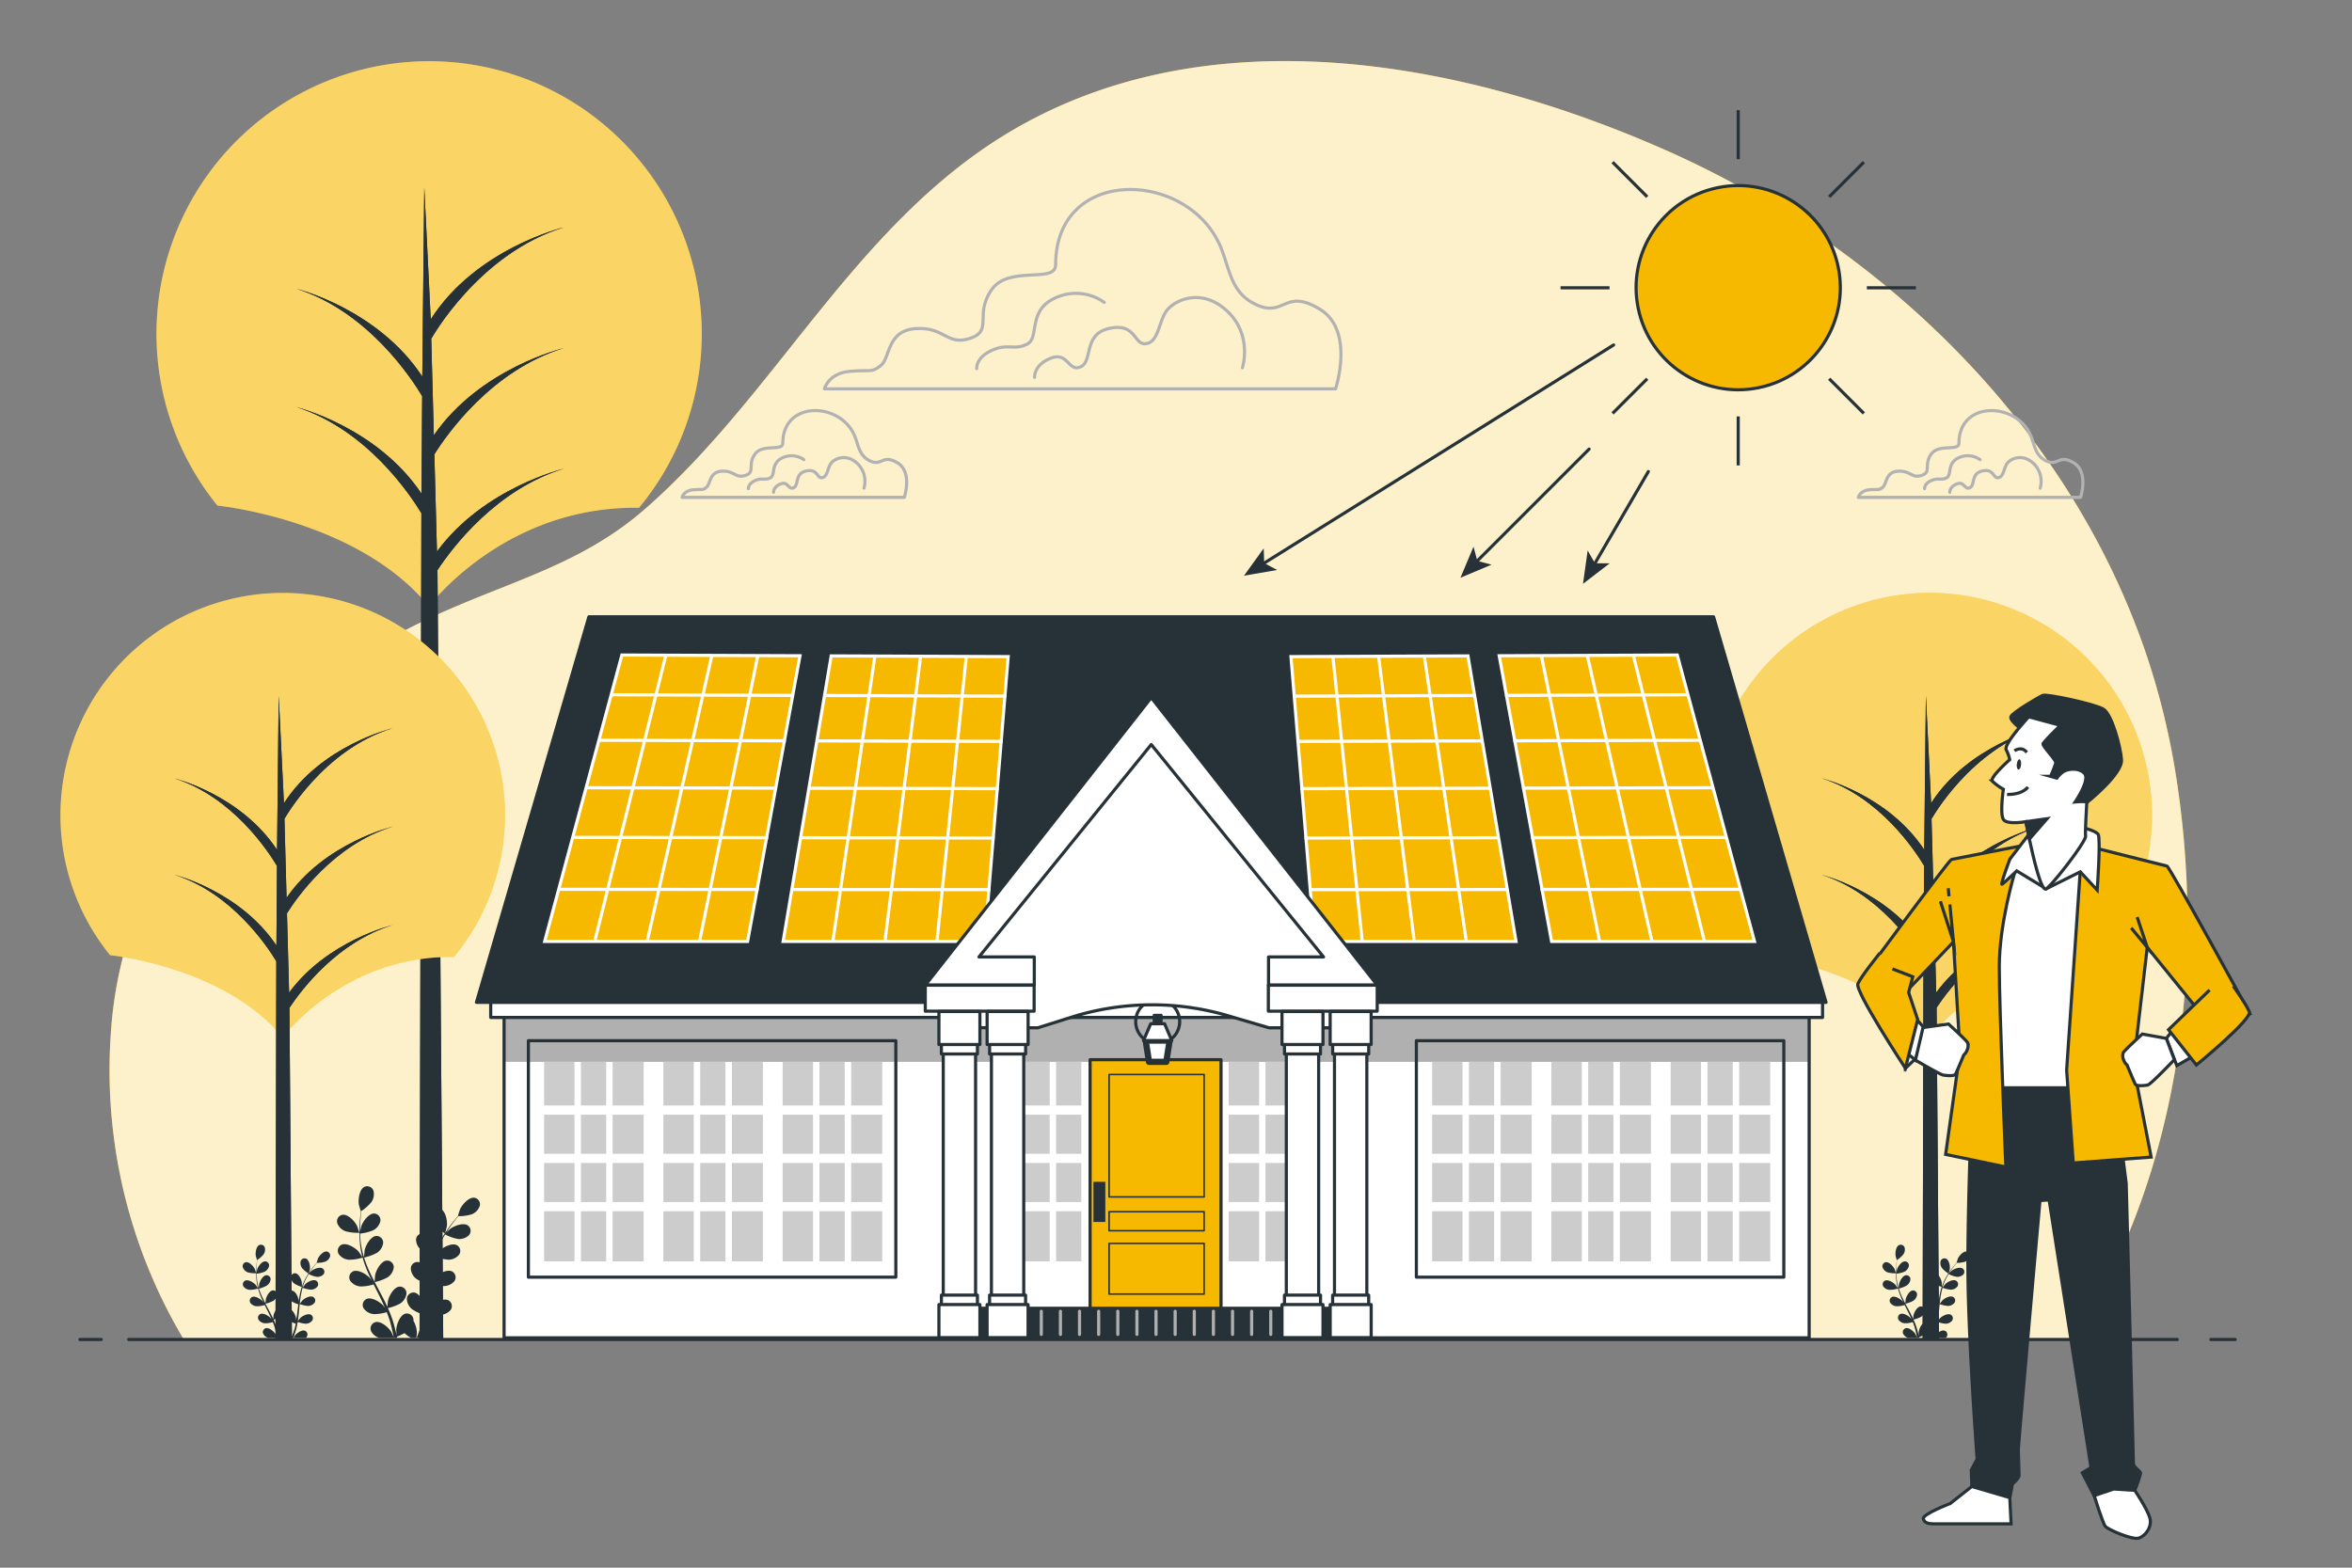 <svg xmlns="http://www.w3.org/2000/svg" viewBox="0 0 750 500"><rect x="0" y="0" width="750" height="500" fill="#808080" stroke="none"/><g id="freepik--background-simple--inject-15"><path d="M661.34,427.12c33.51-52.56,42.11-118.88,32.53-179.7a236.74,236.74,0,0,0-8-34.21C662.33,138.69,601.94,79,530.47,47.59c-68.19-30-154.39-44.82-219,1.35-42.54,30.4-66.63,79.12-105.58,113.22-19.36,17-40.55,22.45-63.59,32.59C86.17,219.46,39.18,267.11,35.32,330a167.49,167.49,0,0,0,23.26,97.15Z" style="fill:#F7B900"></path><path d="M661.34,427.12c33.51-52.56,42.11-118.88,32.53-179.7a236.74,236.74,0,0,0-8-34.21C662.33,138.69,601.94,79,530.47,47.59c-68.19-30-154.39-44.82-219,1.35-42.54,30.4-66.63,79.12-105.58,113.22-19.36,17-40.55,22.45-63.59,32.59C86.17,219.46,39.18,267.11,35.32,330a167.49,167.49,0,0,0,23.26,97.15Z" style="fill:#fff;opacity:0.8"></path></g><g id="freepik--Clouds--inject-15"><path d="M390.54,82.35c-.22-.71-.46-1.41-.72-2.12-9.41-26.18-53.2-28-53.2,4.19,0,6.19-14.87,0-20.44,8s.62,13-6.82,15.49-8.05-3.72-17.35-3.1-8.05,9.29-11.15,11.77-3.1,1.24-9.91,1.86-8.06,5.58-8.06,5.58h163s6.19-18.59-5-25.4-11.15,2.47-19.83-1.24C393.89,94.36,392.55,88.53,390.54,82.35Z" style="fill:none;stroke:#b2b2b2;stroke-linecap:round;stroke-linejoin:round"></path><path d="M396.18,117.29s3.37-10.43-4.91-18.11-16.88-3.37-19.33,0-2.46,9.82-6.45,10.44-3.06-6.75-11.66-4.91-5.21,10.43-9.2,12.27-4-4.91-9.52-2.76-5.21,6.14-5.21,6.14" style="fill:none;stroke:#b2b2b2;stroke-linecap:round;stroke-linejoin:round"></path><path d="M352.11,96.44a15.56,15.56,0,0,0-15.72-1.36c-8.88,4.1-4.78,12.64-8.88,14.69s-6.15-.35-11.28,2-4.78,5.8-4.78,5.8" style="fill:none;stroke:#b2b2b2;stroke-linecap:round;stroke-linejoin:round"></path><path d="M273.06,140.48c-.1-.3-.21-.61-.32-.92-4.09-11.39-23.14-12.17-23.14,1.82,0,2.7-6.47,0-8.9,3.5s.27,5.67-3,6.74-3.51-1.61-7.55-1.34-3.51,4-4.85,5.12-1.35.54-4.32.81-3.5,2.42-3.5,2.42h70.89s2.7-8.08-2.16-11-4.85,1.08-8.62-.54C274.51,145.7,273.93,143.17,273.06,140.48Z" style="fill:none;stroke:#b2b2b2;stroke-linecap:round;stroke-linejoin:round"></path><path d="M275.51,155.68a7.9,7.9,0,0,0-2.14-7.87c-3.6-3.34-7.34-1.47-8.41,0s-1.07,4.27-2.8,4.54-1.34-2.94-5.08-2.14-2.27,4.54-4,5.34-1.74-2.14-4.14-1.2-2.27,2.67-2.27,2.67" style="fill:none;stroke:#b2b2b2;stroke-linecap:round;stroke-linejoin:round"></path><path d="M256.33,146.61a6.74,6.74,0,0,0-6.83-.59c-3.87,1.78-2.09,5.5-3.87,6.39s-2.67-.15-4.9.89-2.08,2.53-2.08,2.53" style="fill:none;stroke:#b2b2b2;stroke-linecap:round;stroke-linejoin:round"></path><path d="M648.12,140.48c-.1-.3-.2-.61-.31-.92-4.1-11.39-23.15-12.17-23.15,1.82,0,2.7-6.47,0-8.89,3.5s.27,5.67-3,6.74-3.5-1.61-7.54-1.34-3.51,4-4.86,5.12-1.34.54-4.31.81-3.5,2.42-3.5,2.42h70.89s2.69-8.08-2.16-11-4.85,1.08-8.62-.54C649.58,145.7,649,143.17,648.12,140.48Z" style="fill:none;stroke:#b2b2b2;stroke-linecap:round;stroke-linejoin:round"></path><path d="M650.57,155.68a7.91,7.91,0,0,0-2.13-7.87c-3.61-3.34-7.34-1.47-8.41,0s-1.07,4.27-2.81,4.54-1.33-2.94-5.07-2.14-2.27,4.54-4,5.34-1.74-2.14-4.14-1.2-2.27,2.67-2.27,2.67" style="fill:none;stroke:#b2b2b2;stroke-linecap:round;stroke-linejoin:round"></path><path d="M631.4,146.61a6.75,6.75,0,0,0-6.84-.59c-3.86,1.78-2.08,5.5-3.86,6.39s-2.68-.15-4.91.89-2.08,2.53-2.08,2.53" style="fill:none;stroke:#b2b2b2;stroke-linecap:round;stroke-linejoin:round"></path></g><g id="freepik--Plants--inject-15"><path d="M110.18,392.7a15.17,15.17,0,0,0,4.42.49s-.67-2.05-.73-2.17c-.69-1.44-2.86-3.82-4.63-3.58a2.11,2.11,0,0,0-1.7,2.65A4.37,4.37,0,0,0,110.18,392.7Z" style="fill:#263238"></path><path d="M141,425.9a2.12,2.12,0,0,0-1.17-2.93c-1.69-.56-4.28,1.36-5.22,2.64,0,.06-.36.6-.65,1.1h6.45A2.9,2.9,0,0,0,141,425.9Z" style="fill:#263238"></path><path d="M131.42,417.57a13.42,13.42,0,0,0,3.77,1.75c-.13.62-.26,1.23-.42,1.83-.11.4-.19.79-.33,1.19s-.25.78-.38,1.17c-.27.74-.54,1.5-.82,2.21-.13.35-.26.67-.39,1h1.05c.08-.21.16-.42.24-.65.27-.74.52-1.48.79-2.28l.36-1.18c.12-.39.21-.82.31-1.24.23-1,.42-1.95.59-3a13.8,13.8,0,0,0,4.14,1,4.44,4.44,0,0,0,3.37-1.58,2.12,2.12,0,0,0-.71-3.07c-1.59-.81-4.44.69-5.57,1.82-.07.07-.79,1-1.17,1.47.09-.6.19-1.21.26-1.82.22-1.77.39-3.57.57-5.36,0-.55.11-1.1.17-1.65a14.6,14.6,0,0,0,4.28,1,4.44,4.44,0,0,0,3.37-1.58,2.12,2.12,0,0,0-.71-3.07c-1.59-.81-4.44.69-5.57,1.82-.08.08-1.12,1.38-1.36,1.72.12-1.21.26-2.41.45-3.59a37.09,37.09,0,0,1,1-4.71,14.78,14.78,0,0,0,4.31,1,4.4,4.4,0,0,0,3.36-1.58,2.1,2.1,0,0,0-.71-3.06c-1.59-.82-4.43.69-5.56,1.82-.09.08-1.2,1.48-1.39,1.74a2.68,2.68,0,0,0,.07-.27,26.89,26.89,0,0,1,1.87-4.46c.41-.8.84-1.54,1.28-2.24a14.4,14.4,0,0,0,4.08,1.43,4.39,4.39,0,0,0,3.52-1.2,2.11,2.11,0,0,0-.37-3.12c-1.49-1-4.48.2-5.73,1.19-.07.06-.7.68-1.15,1.14l.61-.94c.74-1.13,1.5-2.11,2.17-3,.39-.49.75-.92,1.09-1.33a14,14,0,0,0,4.26-.6,4.41,4.41,0,0,0,2.57-2.69,2.11,2.11,0,0,0-1.76-2.6c-1.78-.19-3.89,2.24-4.54,3.7-.06.13-.71,2.2-.67,2.2h0c-.33.38-.69.79-1.07,1.25-.69.85-1.47,1.82-2.24,2.94a37.15,37.15,0,0,0-2.33,3.71,26.17,26.17,0,0,0-2,4.48s0,0,0,.05c0-.52,0-2,0-2.1-.2-1.58-1.53-4.51-3.29-4.84a2.11,2.11,0,0,0-2.43,2,4.42,4.42,0,0,0,1.69,3.31,15.07,15.07,0,0,0,4,1.83,37.33,37.33,0,0,0-1.18,4.85c-.17,1-.31,1.92-.44,2.9,0-.46,0-.86,0-.92-.21-1.58-1.53-4.51-3.29-4.84a2.12,2.12,0,0,0-2.44,2,4.44,4.44,0,0,0,1.7,3.31,14.21,14.21,0,0,0,3.88,1.79c0,.37-.09.74-.14,1.12-.21,1.79-.42,3.58-.67,5.33-.09.62-.2,1.22-.31,1.82,0-.4,0-.74,0-.79-.2-1.58-1.53-4.51-3.28-4.84a2.12,2.12,0,0,0-2.44,2A4.44,4.44,0,0,0,131.42,417.57Z" style="fill:#263238"></path><path d="M111.27,401.79a14.68,14.68,0,0,0,4.35-.69,37.87,37.87,0,0,0,1.69,4.7c.39.89.8,1.77,1.23,2.66-.25-.38-.48-.71-.52-.75-1-1.21-3.77-2.93-5.42-2.23a2.12,2.12,0,0,0-.93,3,4.43,4.43,0,0,0,3.24,1.82,14.19,14.19,0,0,0,4.23-.65c.16.34.33.68.5,1,.81,1.61,1.62,3.22,2.37,4.82.27.57.51,1.13.75,1.69-.22-.33-.42-.6-.45-.64-1-1.21-3.77-2.93-5.42-2.23a2.11,2.11,0,0,0-.93,3,4.41,4.41,0,0,0,3.24,1.83,13.61,13.61,0,0,0,4.11-.62c.23.59.47,1.17.66,1.75.13.4.28.77.38,1.18l.33,1.19c.19.76.38,1.55.54,2.29.12.52.22,1,.32,1.52-.26-.56-.79-1.66-.84-1.74-.85-1.35-3.28-3.46-5-3a2.12,2.12,0,0,0-1.39,2.83,4.26,4.26,0,0,0,2.65,2.19h5.67c0-.12-.06-.24-.08-.37a21.79,21.79,0,0,0,2.44-1.15,9.8,9.8,0,0,0,2.1,1.52h1.66c.09-.62.19-1.38.19-1.46a8.12,8.12,0,0,0-1.1-4,1.83,1.83,0,0,0,0-.47,2.11,2.11,0,0,0-2.58-1.8c-1.73.46-2.82,3.49-2.91,5.09,0,.09.06,1.12.11,1.76-.09-.37-.17-.74-.26-1.12-.18-.77-.39-1.52-.6-2.34l-.36-1.18c-.11-.4-.28-.8-.41-1.21-.35-.93-.74-1.86-1.15-2.79a13.81,13.81,0,0,0,4-1.49,4.42,4.42,0,0,0,1.94-3.17,2.13,2.13,0,0,0-2.29-2.17c-1.77.2-3.31,3-3.63,4.59,0,.1-.13,1.24-.18,1.87-.25-.55-.5-1.11-.77-1.66-.8-1.6-1.65-3.19-2.5-4.79l-.76-1.46a14.84,14.84,0,0,0,4.13-1.53,4.45,4.45,0,0,0,1.94-3.17,2.12,2.12,0,0,0-2.29-2.16c-1.77.19-3.31,3-3.64,4.58,0,.12-.17,1.77-.19,2.19-.56-1.08-1.1-2.16-1.6-3.24a36.2,36.2,0,0,1-1.74-4.5,15.27,15.27,0,0,0,4.15-1.53,4.46,4.46,0,0,0,1.94-3.18,2.12,2.12,0,0,0-2.29-2.16c-1.77.19-3.31,3-3.63,4.58,0,.12-.19,1.9-.2,2.22,0-.08-.06-.17-.09-.26A28,28,0,0,1,115,396c-.1-.88-.15-1.74-.17-2.57a14.33,14.33,0,0,0,4.19-1.05,4.44,4.44,0,0,0,2.28-2.94,2.13,2.13,0,0,0-2-2.41c-1.79,0-3.63,2.64-4.12,4.16,0,.08-.21.95-.33,1.59,0-.38,0-.77,0-1.13,0-1.35.09-2.58.17-3.68.06-.62.12-1.18.18-1.71a14.05,14.05,0,0,0,3.22-2.85,4.44,4.44,0,0,0,.66-3.66,2.12,2.12,0,0,0-2.91-1.2c-1.59.82-2,4-1.74,5.59,0,.14.62,2.22.65,2.2l0,0c-.07.51-.14,1.05-.2,1.64-.11,1.1-.22,2.33-.26,3.69a38.78,38.78,0,0,0,.11,4.38,27.53,27.53,0,0,0,.81,4.83l0,.06c-.28-.44-1.11-1.65-1.18-1.74-1-1.2-3.77-2.92-5.42-2.22a2.11,2.11,0,0,0-.93,3A4.42,4.42,0,0,0,111.27,401.79Z" style="fill:#263238"></path><path d="M141.9,393.39s.57-2.08.59-2.22c.22-1.58-.29-4.76-1.9-5.54a2.11,2.11,0,0,0-2.87,1.28,4.42,4.42,0,0,0,.76,3.64A15.17,15.17,0,0,0,141.9,393.39Z" style="fill:#263238"></path><path d="M79,405.8a9.48,9.48,0,0,0,2.72.3s-.41-1.26-.45-1.34c-.42-.88-1.76-2.35-2.85-2.2a1.29,1.29,0,0,0-1,1.63A2.74,2.74,0,0,0,79,405.8Z" style="fill:#263238"></path><path d="M97.91,426.21a1.3,1.3,0,0,0-.71-1.8c-1-.35-2.64.84-3.22,1.63,0,0-.22.36-.39.67h4A1.49,1.49,0,0,0,97.91,426.21Z" style="fill:#263238"></path><path d="M92,421.09a8.4,8.4,0,0,0,2.32,1.08c-.08.38-.16.76-.26,1.12s-.12.49-.2.73-.16.49-.23.72c-.17.46-.34.93-.51,1.36l-.24.61h.65l.15-.4c.16-.45.31-.91.48-1.4.07-.24.14-.48.22-.73s.13-.5.19-.76c.15-.59.26-1.2.36-1.82a8.48,8.48,0,0,0,2.55.59,2.71,2.71,0,0,0,2.07-1,1.3,1.3,0,0,0-.44-1.89c-1-.5-2.72.43-3.42,1.12l-.72.9c.06-.37.12-.74.16-1.11.14-1.09.24-2.2.35-3.3,0-.34.07-.68.1-1a9.16,9.16,0,0,0,2.64.61,2.71,2.71,0,0,0,2.07-1,1.29,1.29,0,0,0-.44-1.88c-1-.5-2.72.42-3.42,1.12,0,.05-.69.84-.84,1.05.08-.74.16-1.48.28-2.2a21.89,21.89,0,0,1,.63-2.9,9.4,9.4,0,0,0,2.65.62,2.71,2.71,0,0,0,2.07-1,1.29,1.29,0,0,0-.44-1.88c-1-.51-2.72.42-3.42,1.11-.05.06-.74.91-.85,1.08a1.36,1.36,0,0,0,0-.17,17.59,17.59,0,0,1,1.15-2.75c.25-.48.52-.94.79-1.37a8.83,8.83,0,0,0,2.51.88,2.71,2.71,0,0,0,2.16-.74,1.3,1.3,0,0,0-.23-1.92c-.91-.61-2.75.12-3.52.74,0,0-.43.41-.7.7.12-.2.24-.4.37-.58.46-.7.92-1.3,1.33-1.83l.67-.82a8.73,8.73,0,0,0,2.62-.37,2.73,2.73,0,0,0,1.59-1.65,1.3,1.3,0,0,0-1.09-1.6c-1.09-.12-2.39,1.37-2.79,2.27,0,.08-.44,1.35-.41,1.35h0c-.21.23-.43.49-.66.77-.43.53-.91,1.12-1.38,1.81a21.86,21.86,0,0,0-1.43,2.28,16.84,16.84,0,0,0-1.23,2.75s0,0,0,0c0-.32,0-1.22,0-1.29-.12-1-.94-2.78-2-3a1.31,1.31,0,0,0-1.5,1.22,2.73,2.73,0,0,0,1,2,8.81,8.81,0,0,0,2.46,1.12,23.72,23.72,0,0,0-.72,3c-.11.58-.19,1.18-.27,1.78,0-.28,0-.53,0-.56-.13-1-.94-2.78-2-3a1.29,1.29,0,0,0-1.5,1.22,2.73,2.73,0,0,0,1,2,8.89,8.89,0,0,0,2.39,1.11c0,.23-.06.46-.08.69-.14,1.1-.26,2.2-.42,3.27-.06.38-.12.75-.19,1.13,0-.25,0-.46,0-.49-.13-1-.95-2.78-2-3a1.31,1.31,0,0,0-1.5,1.22A2.73,2.73,0,0,0,92,421.09Z" style="fill:#263238"></path><path d="M79.62,411.38a9,9,0,0,0,2.67-.42,21.85,21.85,0,0,0,1,2.89c.23.55.49,1.09.75,1.64l-.32-.46c-.64-.75-2.32-1.8-3.33-1.37a1.3,1.3,0,0,0-.58,1.84,2.71,2.71,0,0,0,2,1.12,8.58,8.58,0,0,0,2.6-.39l.3.62c.5,1,1,2,1.47,3,.16.35.31.7.46,1l-.28-.4c-.64-.74-2.32-1.79-3.33-1.36a1.3,1.3,0,0,0-.58,1.84,2.71,2.71,0,0,0,2,1.12,8,8,0,0,0,2.53-.38c.15.36.29.72.41,1.08s.17.47.23.72l.21.74c.11.46.23,1,.33,1.41s.13.62.19.93c-.15-.34-.48-1-.51-1.07-.52-.83-2-2.13-3.09-1.86a1.3,1.3,0,0,0-.84,1.74,2.56,2.56,0,0,0,1.62,1.35h3.49a1.74,1.74,0,0,1,0-.22c.13-.06.85-.35,1.5-.71a5.79,5.79,0,0,0,1.29.93h1c.06-.38.12-.85.12-.9a5,5,0,0,0-.68-2.45,1.38,1.38,0,0,0,0-.29,1.3,1.3,0,0,0-1.59-1.1c-1.07.28-1.74,2.14-1.79,3.12,0,.06,0,.69.07,1.09-.06-.23-.11-.46-.16-.7l-.37-1.43c-.08-.24-.15-.48-.22-.73s-.17-.49-.26-.74c-.21-.57-.45-1.15-.71-1.72a8.08,8.08,0,0,0,2.45-.91,2.76,2.76,0,0,0,1.2-1.95,1.3,1.3,0,0,0-1.41-1.33c-1.09.11-2,1.85-2.24,2.81,0,.06-.07.77-.1,1.16-.16-.34-.31-.69-.48-1-.49-1-1-2-1.53-2.94-.16-.3-.32-.6-.47-.9a9.14,9.14,0,0,0,2.54-.94,2.71,2.71,0,0,0,1.19-1.95A1.3,1.3,0,0,0,87,411.55c-1.09.12-2,1.86-2.23,2.82,0,.07-.11,1.09-.12,1.34-.35-.66-.68-1.32-1-2A23.56,23.56,0,0,1,82.55,411,8.76,8.76,0,0,0,85.1,410a2.69,2.69,0,0,0,1.2-1.95,1.3,1.3,0,0,0-1.41-1.33c-1.09.12-2,1.86-2.24,2.82,0,.07-.11,1.17-.11,1.37l-.06-.17a17.63,17.63,0,0,1-.56-2.92c-.06-.55-.08-1.07-.1-1.58a9.23,9.23,0,0,0,2.58-.65,2.72,2.72,0,0,0,1.4-1.81,1.3,1.3,0,0,0-1.25-1.48c-1.1,0-2.23,1.62-2.54,2.56l-.2,1c0-.23,0-.47,0-.69,0-.83.06-1.59.11-2.26,0-.38.07-.73.11-1.05a9.17,9.17,0,0,0,2-1.76,2.7,2.7,0,0,0,.4-2.25,1.29,1.29,0,0,0-1.79-.73c-1,.5-1.23,2.47-1.07,3.43,0,.09.39,1.37.4,1.36l0,0c0,.31-.08.65-.12,1-.07.67-.14,1.44-.16,2.27a22.58,22.58,0,0,0,.07,2.69,16.27,16.27,0,0,0,.5,3,0,0,0,0,0,0,0l-.73-1.07c-.64-.74-2.32-1.79-3.33-1.37a1.31,1.31,0,0,0-.58,1.85A2.71,2.71,0,0,0,79.62,411.38Z" style="fill:#263238"></path><path d="M98.45,406.22s.35-1.28.37-1.36c.13-1-.18-2.93-1.17-3.41a1.31,1.31,0,0,0-1.77.78,2.73,2.73,0,0,0,.47,2.24A9.43,9.43,0,0,0,98.45,406.22Z" style="fill:#263238"></path><path d="M601.88,405.8a9.45,9.45,0,0,0,2.72.3s-.42-1.26-.45-1.34c-.43-.88-1.77-2.35-2.85-2.2a1.31,1.31,0,0,0-1,1.63A2.76,2.76,0,0,0,601.88,405.8Z" style="fill:#263238"></path><path d="M620.84,426.21a1.31,1.31,0,0,0-.72-1.8c-1-.35-2.63.84-3.21,1.63,0,0-.22.36-.4.67h4A1.64,1.64,0,0,0,620.84,426.21Z" style="fill:#263238"></path><path d="M614.94,421.09a8.27,8.27,0,0,0,2.32,1.08c-.09.38-.16.76-.26,1.12s-.12.49-.2.73-.16.49-.24.72c-.16.46-.33.93-.5,1.36l-.24.61h.64l.15-.4c.17-.45.32-.91.49-1.4.07-.24.14-.48.22-.73s.12-.5.19-.76c.14-.59.26-1.2.36-1.82a8.41,8.41,0,0,0,2.55.59,2.72,2.72,0,0,0,2.07-1,1.31,1.31,0,0,0-.44-1.89c-1-.5-2.73.43-3.42,1.12,0,0-.49.6-.72.9.05-.37.11-.74.16-1.11.14-1.09.24-2.2.35-3.3,0-.34.07-.68.1-1a9.08,9.08,0,0,0,2.64.61,2.72,2.72,0,0,0,2.07-1,1.3,1.3,0,0,0-.44-1.88c-1-.5-2.73.42-3.42,1.12,0,.05-.69.84-.84,1.05.08-.74.16-1.48.27-2.2a23.6,23.6,0,0,1,.64-2.9,9.22,9.22,0,0,0,2.65.62,2.72,2.72,0,0,0,2.07-1,1.3,1.3,0,0,0-.44-1.88c-1-.51-2.73.42-3.42,1.11-.06.06-.74.91-.85,1.08a.85.85,0,0,1,0-.17,16.68,16.68,0,0,1,1.15-2.75c.25-.48.52-.94.79-1.37a8.86,8.86,0,0,0,2.5.88,2.71,2.71,0,0,0,2.17-.74,1.3,1.3,0,0,0-.23-1.92c-.91-.61-2.75.12-3.52.74,0,0-.43.41-.71.7l.37-.58c.46-.7.93-1.3,1.34-1.83l.67-.82a8.73,8.73,0,0,0,2.62-.37,2.74,2.74,0,0,0,1.58-1.65,1.29,1.29,0,0,0-1.08-1.6c-1.1-.12-2.39,1.37-2.79,2.27,0,.08-.44,1.35-.42,1.35h0c-.21.23-.43.49-.66.77-.43.53-.91,1.12-1.39,1.81a25.81,25.81,0,0,0-1.43,2.28,17.72,17.72,0,0,0-1.22,2.75s0,0,0,0c0-.32,0-1.22,0-1.29-.12-1-.94-2.78-2-3a1.3,1.3,0,0,0-1.5,1.22,2.75,2.75,0,0,0,1,2,9,9,0,0,0,2.47,1.12,23.73,23.73,0,0,0-.73,3c-.1.58-.19,1.18-.27,1.78,0-.28,0-.53,0-.56-.13-1-.94-2.78-2-3a1.29,1.29,0,0,0-1.5,1.22,2.66,2.66,0,0,0,1,2,8.62,8.62,0,0,0,2.39,1.11l-.09.69c-.13,1.1-.26,2.2-.41,3.27-.06.38-.13.75-.19,1.13,0-.25,0-.46,0-.49-.12-1-.94-2.78-2-3a1.3,1.3,0,0,0-1.5,1.22A2.73,2.73,0,0,0,614.94,421.09Z" style="fill:#263238"></path><path d="M602.54,411.38a9.07,9.07,0,0,0,2.68-.42,23.3,23.3,0,0,0,1,2.89c.24.55.49,1.09.76,1.64l-.32-.46c-.65-.75-2.32-1.8-3.33-1.37a1.3,1.3,0,0,0-.58,1.84,2.69,2.69,0,0,0,2,1.12,8.53,8.53,0,0,0,2.6-.39c.11.2.21.41.31.62.5,1,1,2,1.46,3,.17.35.31.7.46,1l-.28-.4c-.64-.74-2.31-1.79-3.33-1.36a1.3,1.3,0,0,0-.57,1.84,2.69,2.69,0,0,0,2,1.12,8,8,0,0,0,2.53-.38c.14.36.29.72.41,1.08s.17.47.23.72l.21.74c.11.46.23,1,.33,1.41s.13.62.19.93c-.16-.34-.48-1-.52-1.07-.52-.83-2-2.13-3.08-1.86a1.3,1.3,0,0,0-.85,1.74,2.6,2.6,0,0,0,1.63,1.35H612a1.74,1.74,0,0,0-.05-.22c.13-.06.86-.35,1.51-.71a5.79,5.79,0,0,0,1.29.93h1c0-.38.12-.85.12-.9a5.09,5.09,0,0,0-.68-2.45,1.37,1.37,0,0,0,0-.29,1.29,1.29,0,0,0-1.59-1.1c-1.06.28-1.73,2.14-1.78,3.12,0,.06,0,.69.06,1.09-.05-.23-.1-.46-.16-.7-.11-.46-.23-.93-.37-1.43-.07-.24-.14-.48-.22-.73s-.17-.49-.25-.74c-.21-.57-.45-1.15-.71-1.72a8.18,8.18,0,0,0,2.45-.91,2.72,2.72,0,0,0,1.19-1.95,1.29,1.29,0,0,0-1.4-1.33c-1.09.11-2,1.85-2.24,2.81,0,.06-.08.77-.1,1.16-.16-.34-.31-.69-.48-1-.49-1-1-2-1.54-2.94-.15-.3-.31-.6-.47-.9a8.92,8.92,0,0,0,2.54-.94,2.68,2.68,0,0,0,1.19-1.95,1.29,1.29,0,0,0-1.4-1.33c-1.09.12-2,1.86-2.24,2.82,0,.07-.1,1.09-.11,1.34-.35-.66-.69-1.32-1-2a21.93,21.93,0,0,1-1.07-2.77A8.76,8.76,0,0,0,608,410a2.68,2.68,0,0,0,1.19-1.95,1.29,1.29,0,0,0-1.4-1.33c-1.09.12-2,1.86-2.24,2.82,0,.07-.11,1.17-.12,1.37,0-.06,0-.11-.05-.17a16.66,16.66,0,0,1-.56-2.92c-.06-.55-.09-1.07-.1-1.58a9.31,9.31,0,0,0,2.58-.65,2.75,2.75,0,0,0,1.4-1.81,1.31,1.31,0,0,0-1.25-1.48c-1.1,0-2.24,1.62-2.54,2.56l-.2,1c0-.23,0-.47,0-.69,0-.83,0-1.59.11-2.26,0-.38.07-.73.1-1.05a8.72,8.72,0,0,0,2-1.76,2.7,2.7,0,0,0,.41-2.25,1.3,1.3,0,0,0-1.79-.73c-1,.5-1.23,2.47-1.07,3.43,0,.09.38,1.37.4,1.36l0,0c0,.31-.09.65-.13,1-.06.67-.13,1.44-.15,2.27a24.79,24.79,0,0,0,.06,2.69,18.18,18.18,0,0,0,.5,3v0c-.17-.27-.68-1-.72-1.07-.65-.74-2.32-1.79-3.33-1.37a1.31,1.31,0,0,0-.58,1.85A2.69,2.69,0,0,0,602.54,411.38Z" style="fill:#263238"></path><path d="M621.38,406.22s.35-1.28.36-1.36c.14-1-.17-2.93-1.16-3.41a1.31,1.31,0,0,0-1.77.78,2.73,2.73,0,0,0,.47,2.24A9.43,9.43,0,0,0,621.38,406.22Z" style="fill:#263238"></path></g><g id="freepik--Trees--inject-15"><path d="M69.38,161.26s44.73,4.42,67.39,32.15c0,0,23.95-32.12,67-31.46a86.94,86.94,0,1,0-134.37-.62Z" style="fill:#F7B900"></path><path d="M69.38,161.26s44.73,4.42,67.39,32.15c0,0,23.95-32.12,67-31.46a86.94,86.94,0,1,0-134.37-.62Z" style="fill:#fff;opacity:0.4"></path><path d="M179.84,111s-26.74,6.34-41.5,27.84l-.84-31.27.06.41s15.1-27.17,42.28-35.48c0,0-28,6.64-42.49,29.36l-2.06-42.1-.63,60.34c-14.22-21.61-40.13-28-40.13-28,22.89,7.25,36.89,28.87,40.09,34.25l-.21,31.1c-14.27-21.31-39.88-27.6-39.88-27.6,22.34,7.07,36.22,27.84,39.84,33.83l-.59,263.54h7.55L139.5,181.83c4.87-7.37,18.81-25.78,40.34-32.36,0,0-25.57,6.07-40.5,26.44l-.83-31C142.18,139,156.58,118.08,179.84,111Z" style="fill:#263238"></path><path d="M179.84,111s-26.74,6.34-41.5,27.84l-.84-31.27.06.41s15.1-27.17,42.28-35.48c0,0-28,6.64-42.49,29.36l-2.06-42.1-.63,60.34c-14.22-21.61-40.13-28-40.13-28,22.89,7.25,36.89,28.87,40.09,34.25l-.21,31.1c-14.27-21.31-39.88-27.6-39.88-27.6,22.34,7.07,36.22,27.84,39.84,33.83l-.59,263.54h7.55L139.5,181.83c4.87-7.37,18.81-25.78,40.34-32.36,0,0-25.57,6.07-40.5,26.44l-.83-31C142.18,139,156.58,118.08,179.84,111Z" style="fill:#263238"></path><path d="M35.13,304.65s36.46,3.61,55,26.22c0,0,19.53-26.19,54.6-25.65a70.88,70.88,0,1,0-109.57-.51Z" style="fill:#F7B900"></path><path d="M35.13,304.65s36.46,3.61,55,26.22c0,0,19.53-26.19,54.6-25.65a70.88,70.88,0,1,0-109.57-.51Z" style="fill:#fff;opacity:0.4"></path><path d="M55.63,279c18.22,5.77,29.53,22.7,32.48,27.59l-.26,120.49h5.24L92.3,321.43c4-6,15.34-21,32.89-26.38,0,0-20.85,4.94-33,21.55l-.68-25.3c3-4.81,14.74-21.85,33.7-27.65,0,0-21.8,5.17-33.83,22.7l-.69-25.5,0,.34S103,239,125.19,232.26c0,0-22.82,5.42-34.65,23.94l-1.67-34.32-.52,49.19c-11.59-17.62-32.72-22.81-32.72-22.81,18.66,5.91,30.08,23.54,32.69,27.93l-.17,25.36C76.51,284.18,55.63,279,55.63,279Z" style="fill:#263238"></path><path d="M55.63,279c18.22,5.77,29.53,22.7,32.48,27.59l-.26,120.49h5.24L92.3,321.43c4-6,15.34-21,32.89-26.38,0,0-20.85,4.94-33,21.55l-.68-25.3c3-4.81,14.74-21.85,33.7-27.65,0,0-21.8,5.17-33.83,22.7l-.69-25.5,0,.34S103,239,125.19,232.26c0,0-22.82,5.42-34.65,23.94l-1.67-34.32-.52,49.19c-11.59-17.62-32.72-22.81-32.72-22.81,18.66,5.91,30.08,23.54,32.69,27.93l-.17,25.36C76.51,284.18,55.63,279,55.63,279Z" style="fill:#263238"></path><path d="M560.36,304.65s36.47,3.61,54.95,26.22c0,0,19.53-26.19,54.6-25.65a70.89,70.89,0,1,0-109.56-.51Z" style="fill:#F7B900"></path><path d="M560.36,304.65s36.47,3.61,54.95,26.22c0,0,19.53-26.19,54.6-25.65a70.89,70.89,0,1,0-109.56-.51Z" style="fill:#fff;opacity:0.4"></path><path d="M580.87,279c18.21,5.77,29.53,22.7,32.48,27.59l-.27,120.49h5.24l-.78-105.69c4-6,15.33-21,32.88-26.38,0,0-20.84,4.94-33,21.55l-.69-25.3c3-4.81,14.74-21.85,33.7-27.65,0,0-21.8,5.17-33.83,22.7l-.69-25.5.05.34s12.31-22.16,34.47-28.93c0,0-22.81,5.42-34.64,23.94l-1.67-34.32-.52,49.19c-11.6-17.62-32.72-22.81-32.72-22.81,18.66,5.91,30.08,23.54,32.68,27.93l-.17,25.36C601.75,284.18,580.87,279,580.87,279Z" style="fill:#263238"></path><path d="M580.87,279c18.21,5.77,29.53,22.7,32.48,27.59l-.27,120.49h5.24l-.78-105.69c4-6,15.33-21,32.88-26.38,0,0-20.84,4.94-33,21.55l-.69-25.3c3-4.81,14.74-21.85,33.7-27.65,0,0-21.8,5.17-33.83,22.7l-.69-25.5.05.34s12.31-22.16,34.47-28.93c0,0-22.81,5.42-34.64,23.94l-1.67-34.32-.52,49.19c-11.6-17.62-32.72-22.81-32.72-22.81,18.66,5.91,30.08,23.54,32.68,27.93l-.17,25.36C601.75,284.18,580.87,279,580.87,279Z" style="fill:#263238"></path></g><g id="freepik--Arrows--inject-15"><line x1="506.74" y1="143.23" x2="470.7" y2="179.27" style="fill:none;stroke:#263238;stroke-linecap:round;stroke-linejoin:round"></line><polygon points="465.71 184.26 469.87 174.35 471.08 178.89 475.62 180.1 465.71 184.26" style="fill:#263238"></polygon><line x1="525.62" y1="150.4" x2="508.33" y2="180.11" style="fill:none;stroke:#263238;stroke-linecap:round;stroke-linejoin:round"></line><polygon points="504.78 186.21 506.27 175.57 508.6 179.66 513.3 179.66 504.78 186.21" style="fill:#263238"></polygon><line x1="514.55" y1="110.02" x2="402.67" y2="179.87" style="fill:none;stroke:#263238;stroke-linecap:round;stroke-linejoin:round"></line><polygon points="396.68 183.61 402.97 174.89 403.12 179.59 407.27 181.79 396.68 183.61" style="fill:#263238"></polygon></g><g id="freepik--Sun--inject-15"><circle cx="554.28" cy="91.79" r="32.56" transform="translate(-7.08 114.76) rotate(-11.75)" style="fill:#F7B900;stroke:#263238;stroke-miterlimit:10"></circle><line x1="554.28" y1="35.13" x2="554.28" y2="50.76" style="fill:none;stroke:#263238;stroke-miterlimit:10"></line><line x1="554.28" y1="132.81" x2="554.28" y2="148.44" style="fill:none;stroke:#263238;stroke-miterlimit:10"></line><line x1="610.93" y1="91.79" x2="595.3" y2="91.79" style="fill:none;stroke:#263238;stroke-miterlimit:10"></line><line x1="513.25" y1="91.79" x2="497.62" y2="91.79" style="fill:none;stroke:#263238;stroke-miterlimit:10"></line><line x1="594.34" y1="51.72" x2="583.29" y2="62.78" style="fill:none;stroke:#263238;stroke-miterlimit:10"></line><line x1="525.27" y1="120.8" x2="514.21" y2="131.85" style="fill:none;stroke:#263238;stroke-miterlimit:10"></line><line x1="514.21" y1="51.72" x2="525.27" y2="62.78" style="fill:none;stroke:#263238;stroke-miterlimit:10"></line><line x1="583.29" y1="120.8" x2="594.34" y2="131.85" style="fill:none;stroke:#263238;stroke-miterlimit:10"></line></g><g id="freepik--House--inject-15"><rect x="160.74" y="319.61" width="416.16" height="107.07" style="fill:#fff"></rect><rect x="160.74" y="319.61" width="416.16" height="19.06" style="opacity:0.31"></rect><rect x="160.74" y="319.61" width="416.16" height="107.07" style="fill:none;stroke:#263238;stroke-linecap:round;stroke-linejoin:round"></rect><rect x="156.48" y="319.61" width="424.69" height="4.9" style="fill:#fff;stroke:#263238;stroke-linecap:round;stroke-linejoin:round"></rect><polygon points="582.29 319.69 151.93 319.69 187.79 196.73 546.42 196.73 582.29 319.69" style="fill:#263238;stroke:#263238;stroke-linecap:round;stroke-linejoin:round"></polygon><polygon points="238.39 300.26 173.68 300.26 198.31 208.91 255.1 209.15 238.39 300.26" style="fill:#F7B900;stroke:#fff;stroke-miterlimit:10"></polygon><line x1="212.29" y1="209.09" x2="189.69" y2="300.1" style="fill:#F7B900;stroke:#fff;stroke-miterlimit:10"></line><line x1="226.97" y1="209.15" x2="206.41" y2="300.1" style="fill:#F7B900;stroke:#fff;stroke-miterlimit:10"></line><line x1="241.63" y1="209.21" x2="223.1" y2="300.1" style="fill:#F7B900;stroke:#fff;stroke-miterlimit:10"></line><line x1="194.99" y1="221.58" x2="253.21" y2="221.79" style="fill:#F7B900;stroke:#fff;stroke-miterlimit:10"></line><line x1="191.08" y1="236.09" x2="250.56" y2="236.26" style="fill:#F7B900;stroke:#fff;stroke-miterlimit:10"></line><line x1="186.99" y1="251.24" x2="247.8" y2="251.37" style="fill:#F7B900;stroke:#fff;stroke-miterlimit:10"></line><line x1="182.73" y1="267.07" x2="244.92" y2="267.17" style="fill:#F7B900;stroke:#fff;stroke-miterlimit:10"></line><line x1="178.26" y1="283.64" x2="241.9" y2="283.69" style="fill:#F7B900;stroke:#fff;stroke-miterlimit:10"></line><polygon points="313.98 300.26 249.72 300.26 265.05 209.19 321.49 209.42 313.98 300.26" style="fill:#F7B900;stroke:#fff;stroke-miterlimit:10"></polygon><line x1="278.96" y1="209.37" x2="265.6" y2="300.1" style="fill:#F7B900;stroke:#fff;stroke-miterlimit:10"></line><line x1="293.55" y1="209.43" x2="282.21" y2="300.1" style="fill:#F7B900;stroke:#fff;stroke-miterlimit:10"></line><line x1="308.12" y1="209.49" x2="298.79" y2="300.1" style="fill:#F7B900;stroke:#fff;stroke-miterlimit:10"></line><line x1="263.01" y1="221.82" x2="320.88" y2="222.03" style="fill:#F7B900;stroke:#fff;stroke-miterlimit:10"></line><line x1="260.58" y1="236.29" x2="319.69" y2="236.46" style="fill:#F7B900;stroke:#fff;stroke-miterlimit:10"></line><line x1="258.04" y1="251.4" x2="318.45" y2="251.53" style="fill:#F7B900;stroke:#fff;stroke-miterlimit:10"></line><line x1="255.39" y1="267.18" x2="317.16" y2="267.28" style="fill:#F7B900;stroke:#fff;stroke-miterlimit:10"></line><line x1="252.61" y1="283.7" x2="315.81" y2="283.75" style="fill:#F7B900;stroke:#fff;stroke-miterlimit:10"></line><polygon points="494.77 300.26 559.47 300.26 534.84 208.91 478.06 209.15 494.77 300.26" style="fill:#F7B900;stroke:#fff;stroke-miterlimit:10"></polygon><line x1="520.86" y1="209.09" x2="543.46" y2="300.1" style="fill:#F7B900;stroke:#fff;stroke-miterlimit:10"></line><line x1="506.18" y1="209.15" x2="526.74" y2="300.1" style="fill:#F7B900;stroke:#fff;stroke-miterlimit:10"></line><line x1="491.53" y1="209.21" x2="510.05" y2="300.1" style="fill:#F7B900;stroke:#fff;stroke-miterlimit:10"></line><line x1="538.17" y1="221.58" x2="479.94" y2="221.79" style="fill:#F7B900;stroke:#fff;stroke-miterlimit:10"></line><line x1="542.08" y1="236.09" x2="482.59" y2="236.26" style="fill:#F7B900;stroke:#fff;stroke-miterlimit:10"></line><line x1="546.16" y1="251.24" x2="485.35" y2="251.37" style="fill:#F7B900;stroke:#fff;stroke-miterlimit:10"></line><line x1="550.43" y1="267.07" x2="488.24" y2="267.17" style="fill:#F7B900;stroke:#fff;stroke-miterlimit:10"></line><line x1="554.89" y1="283.64" x2="491.26" y2="283.69" style="fill:#F7B900;stroke:#fff;stroke-miterlimit:10"></line><polygon points="419.17 300.26 483.43 300.26 468.1 209.19 411.66 209.42 419.17 300.26" style="fill:#F7B900;stroke:#fff;stroke-miterlimit:10"></polygon><line x1="454.2" y1="209.37" x2="467.55" y2="300.1" style="fill:#F7B900;stroke:#fff;stroke-miterlimit:10"></line><line x1="439.61" y1="209.43" x2="450.95" y2="300.1" style="fill:#F7B900;stroke:#fff;stroke-miterlimit:10"></line><line x1="425.04" y1="209.49" x2="434.37" y2="300.1" style="fill:#F7B900;stroke:#fff;stroke-miterlimit:10"></line><line x1="470.14" y1="221.82" x2="412.28" y2="222.03" style="fill:#F7B900;stroke:#fff;stroke-miterlimit:10"></line><line x1="472.57" y1="236.29" x2="413.46" y2="236.46" style="fill:#F7B900;stroke:#fff;stroke-miterlimit:10"></line><line x1="475.11" y1="251.4" x2="414.7" y2="251.53" style="fill:#F7B900;stroke:#fff;stroke-miterlimit:10"></line><line x1="477.77" y1="267.18" x2="415.99" y2="267.28" style="fill:#F7B900;stroke:#fff;stroke-miterlimit:10"></line><line x1="480.54" y1="283.7" x2="417.34" y2="283.75" style="fill:#F7B900;stroke:#fff;stroke-miterlimit:10"></line><rect x="336.77" y="338.66" width="8.04" height="13.93" style="fill:#ccc"></rect><rect x="336.77" y="355.52" width="8.04" height="12.47" style="fill:#ccc"></rect><rect x="336.77" y="370.91" width="8.04" height="12.47" style="fill:#ccc"></rect><rect x="336.77" y="386.31" width="8.04" height="15.99" style="fill:#ccc"></rect><rect x="325.03" y="386.31" width="9.69" height="15.99" style="fill:#ccc"></rect><rect x="325.03" y="370.91" width="9.69" height="12.47" style="fill:#ccc"></rect><rect x="325.03" y="355.52" width="9.69" height="12.47" style="fill:#ccc"></rect><rect x="325.03" y="338.66" width="9.69" height="13.93" style="fill:#ccc"></rect><rect x="403.54" y="338.66" width="8.05" height="13.93" style="fill:#ccc"></rect><rect x="403.54" y="355.52" width="8.05" height="12.47" style="fill:#ccc"></rect><rect x="403.54" y="370.91" width="8.05" height="12.47" style="fill:#ccc"></rect><rect x="403.54" y="386.31" width="8.05" height="15.99" style="fill:#ccc"></rect><rect x="391.8" y="386.31" width="9.69" height="15.99" style="fill:#ccc"></rect><rect x="391.8" y="370.91" width="9.69" height="12.47" style="fill:#ccc"></rect><rect x="391.8" y="355.52" width="9.69" height="12.47" style="fill:#ccc"></rect><rect x="391.8" y="338.66" width="9.69" height="13.93" style="fill:#ccc"></rect><rect x="347.61" y="337.98" width="41.75" height="79.98" style="fill:#F7B900;stroke:#263238;stroke-linecap:round;stroke-linejoin:round"></rect><rect x="353.67" y="342.7" width="30.3" height="39.06" style="fill:none;stroke:#263238;stroke-linecap:round;stroke-linejoin:round;stroke-width:0.5px"></rect><rect x="353.67" y="396.57" width="30.3" height="16.16" style="fill:none;stroke:#263238;stroke-linecap:round;stroke-linejoin:round;stroke-width:0.5px"></rect><rect x="353.67" y="386.47" width="30.3" height="6.06" style="fill:none;stroke:#263238;stroke-linecap:round;stroke-linejoin:round;stroke-width:0.5px"></rect><rect x="348.67" y="376.93" width="3.79" height="12.8" style="fill:#263238"></rect><circle cx="369.16" cy="325.84" r="7.02" style="fill:none;stroke:#263238;stroke-linecap:round;stroke-linejoin:round"></circle><polygon points="371.9 338.67 366.4 338.67 365.33 331.89 372.97 331.89 371.9 338.67" style="fill:#fff;stroke:#263238;stroke-linecap:round;stroke-linejoin:round;stroke-width:2px"></polygon><polygon points="371.36 326.51 366.94 326.51 364.63 331.88 373.66 331.88 371.36 326.51" style="fill:#fff;stroke:#263238;stroke-linecap:round;stroke-linejoin:round"></polygon><rect x="368.05" y="323.84" width="2.2" height="2.61" style="fill:#263238;stroke:#263238;stroke-linecap:round;stroke-linejoin:round"></rect><path d="M330.93,327.81l10.75-3.39a85.76,85.76,0,0,1,49.87-.47l13.11,3.86h21.39V302l-59.5-70.45L308.17,302v25.77Z" style="fill:#fff;stroke:#263238;stroke-linecap:round;stroke-linejoin:round"></path><rect x="308.17" y="417.26" width="117.88" height="9.43" style="fill:#263238;stroke:#263238;stroke-linecap:round;stroke-linejoin:round"></rect><line x1="332.05" y1="418.22" x2="332.05" y2="425.6" style="fill:none;stroke:#b0b0b0;stroke-linecap:round;stroke-linejoin:round"></line><line x1="338.15" y1="418.22" x2="338.15" y2="425.6" style="fill:none;stroke:#b0b0b0;stroke-linecap:round;stroke-linejoin:round"></line><line x1="344.24" y1="418.22" x2="344.24" y2="425.6" style="fill:none;stroke:#b0b0b0;stroke-linecap:round;stroke-linejoin:round"></line><line x1="350.34" y1="418.22" x2="350.34" y2="425.6" style="fill:none;stroke:#b0b0b0;stroke-linecap:round;stroke-linejoin:round"></line><line x1="356.44" y1="418.22" x2="356.44" y2="425.6" style="fill:none;stroke:#b0b0b0;stroke-linecap:round;stroke-linejoin:round"></line><line x1="362.54" y1="418.22" x2="362.54" y2="425.6" style="fill:none;stroke:#b0b0b0;stroke-linecap:round;stroke-linejoin:round"></line><line x1="368.63" y1="418.22" x2="368.63" y2="425.6" style="fill:none;stroke:#b0b0b0;stroke-linecap:round;stroke-linejoin:round"></line><line x1="374.73" y1="418.22" x2="374.73" y2="425.6" style="fill:none;stroke:#b0b0b0;stroke-linecap:round;stroke-linejoin:round"></line><line x1="380.83" y1="418.22" x2="380.83" y2="425.6" style="fill:none;stroke:#b0b0b0;stroke-linecap:round;stroke-linejoin:round"></line><line x1="386.93" y1="418.22" x2="386.93" y2="425.6" style="fill:none;stroke:#b0b0b0;stroke-linecap:round;stroke-linejoin:round"></line><line x1="393.03" y1="418.22" x2="393.03" y2="425.6" style="fill:none;stroke:#b0b0b0;stroke-linecap:round;stroke-linejoin:round"></line><line x1="399.12" y1="418.22" x2="399.12" y2="425.6" style="fill:none;stroke:#b0b0b0;stroke-linecap:round;stroke-linejoin:round"></line><line x1="405.22" y1="418.22" x2="405.22" y2="425.6" style="fill:none;stroke:#b0b0b0;stroke-linecap:round;stroke-linejoin:round"></line><polygon points="367.11 222.5 295.05 314.21 329.81 314.21 329.81 305.21 312.17 305.21 367.11 237.46 422.05 305.21 404.51 305.21 404.51 314.21 439.17 314.21 367.11 222.5" style="fill:#fff;stroke:#263238;stroke-linecap:round;stroke-linejoin:round"></polygon><rect x="295.05" y="314.21" width="34.71" height="8.29" style="fill:#fff;stroke:#263238;stroke-linecap:round;stroke-linejoin:round"></rect><rect x="300.78" y="336.05" width="10.31" height="84.68" style="fill:#fff;stroke:#263238;stroke-linecap:round;stroke-linejoin:round"></rect><rect x="300.19" y="332.96" width="11.49" height="3.2" style="fill:#fff;stroke:#263238;stroke-linecap:round;stroke-linejoin:round"></rect><rect x="299.4" y="322.61" width="13.07" height="10.53" style="fill:#fff;stroke:#263238;stroke-linecap:round;stroke-linejoin:round"></rect><rect x="300.19" y="413.07" width="11.49" height="3.2" transform="translate(611.87 829.34) rotate(180)" style="fill:#fff;stroke:#263238;stroke-linecap:round;stroke-linejoin:round"></rect><rect x="299.4" y="416.09" width="13.07" height="10.53" transform="translate(611.87 842.71) rotate(180)" style="fill:#fff;stroke:#263238;stroke-linecap:round;stroke-linejoin:round"></rect><rect x="316.14" y="336.05" width="10.31" height="84.68" style="fill:#fff;stroke:#263238;stroke-linecap:round;stroke-linejoin:round"></rect><rect x="315.56" y="332.96" width="11.49" height="3.2" style="fill:#fff;stroke:#263238;stroke-linecap:round;stroke-linejoin:round"></rect><rect x="314.77" y="322.61" width="13.07" height="10.53" style="fill:#fff;stroke:#263238;stroke-linecap:round;stroke-linejoin:round"></rect><rect x="315.56" y="413.07" width="11.49" height="3.2" transform="translate(642.6 829.34) rotate(180)" style="fill:#fff;stroke:#263238;stroke-linecap:round;stroke-linejoin:round"></rect><rect x="314.77" y="416.09" width="13.07" height="10.53" transform="translate(642.6 842.71) rotate(180)" style="fill:#fff;stroke:#263238;stroke-linecap:round;stroke-linejoin:round"></rect><rect x="404.45" y="314.21" width="34.71" height="8.29" style="fill:#fff;stroke:#263238;stroke-linecap:round;stroke-linejoin:round"></rect><rect x="410.18" y="336.05" width="10.31" height="84.68" style="fill:#fff;stroke:#263238;stroke-linecap:round;stroke-linejoin:round"></rect><rect x="409.59" y="332.96" width="11.49" height="3.2" style="fill:#fff;stroke:#263238;stroke-linecap:round;stroke-linejoin:round"></rect><rect x="408.8" y="322.61" width="13.07" height="10.53" style="fill:#fff;stroke:#263238;stroke-linecap:round;stroke-linejoin:round"></rect><rect x="409.59" y="413.07" width="11.49" height="3.2" transform="translate(830.67 829.34) rotate(180)" style="fill:#fff;stroke:#263238;stroke-linecap:round;stroke-linejoin:round"></rect><rect x="408.8" y="416.09" width="13.07" height="10.53" transform="translate(830.67 842.71) rotate(180)" style="fill:#fff;stroke:#263238;stroke-linecap:round;stroke-linejoin:round"></rect><rect x="425.54" y="336.05" width="10.31" height="84.68" style="fill:#fff;stroke:#263238;stroke-linecap:round;stroke-linejoin:round"></rect><rect x="424.96" y="332.96" width="11.49" height="3.2" style="fill:#fff;stroke:#263238;stroke-linecap:round;stroke-linejoin:round"></rect><rect x="424.16" y="322.61" width="13.07" height="10.53" style="fill:#fff;stroke:#263238;stroke-linecap:round;stroke-linejoin:round"></rect><rect x="424.96" y="413.07" width="11.49" height="3.2" transform="translate(861.4 829.34) rotate(180)" style="fill:#fff;stroke:#263238;stroke-linecap:round;stroke-linejoin:round"></rect><rect x="424.16" y="416.09" width="13.07" height="10.53" transform="translate(861.4 842.71) rotate(180)" style="fill:#fff;stroke:#263238;stroke-linecap:round;stroke-linejoin:round"></rect><rect x="195.35" y="370.91" width="9.9" height="12.47" style="fill:#ccc"></rect><rect x="185.25" y="338.66" width="8.05" height="13.93" style="fill:#ccc"></rect><rect x="185.25" y="355.52" width="8.05" height="12.47" style="fill:#ccc"></rect><rect x="195.35" y="355.52" width="9.9" height="12.47" style="fill:#ccc"></rect><rect x="185.25" y="370.91" width="8.05" height="12.47" style="fill:#ccc"></rect><rect x="195.35" y="338.66" width="9.9" height="13.93" style="fill:#ccc"></rect><rect x="185.25" y="386.31" width="8.05" height="15.99" style="fill:#ccc"></rect><rect x="195.35" y="386.31" width="9.9" height="15.99" style="fill:#ccc"></rect><rect x="173.5" y="386.31" width="9.69" height="15.99" style="fill:#ccc"></rect><rect x="173.5" y="370.91" width="9.69" height="12.47" style="fill:#ccc"></rect><rect x="173.5" y="355.52" width="9.69" height="12.47" style="fill:#ccc"></rect><rect x="173.5" y="338.66" width="9.69" height="13.93" style="fill:#ccc"></rect><rect x="233.38" y="370.91" width="9.9" height="12.47" style="fill:#ccc"></rect><rect x="223.28" y="338.66" width="8.05" height="13.93" style="fill:#ccc"></rect><rect x="223.28" y="355.52" width="8.05" height="12.47" style="fill:#ccc"></rect><rect x="233.38" y="355.52" width="9.9" height="12.47" style="fill:#ccc"></rect><rect x="223.28" y="370.91" width="8.05" height="12.47" style="fill:#ccc"></rect><rect x="233.38" y="338.66" width="9.9" height="13.93" style="fill:#ccc"></rect><rect x="223.28" y="386.31" width="8.05" height="15.99" style="fill:#ccc"></rect><rect x="233.38" y="386.31" width="9.9" height="15.99" style="fill:#ccc"></rect><rect x="211.54" y="386.31" width="9.69" height="15.99" style="fill:#ccc"></rect><rect x="211.54" y="370.91" width="9.69" height="12.47" style="fill:#ccc"></rect><rect x="211.54" y="355.52" width="9.69" height="12.47" style="fill:#ccc"></rect><rect x="211.54" y="338.66" width="9.69" height="13.93" style="fill:#ccc"></rect><rect x="271.42" y="370.91" width="9.9" height="12.47" style="fill:#ccc"></rect><rect x="261.31" y="338.66" width="8.05" height="13.93" style="fill:#ccc"></rect><rect x="261.31" y="355.52" width="8.05" height="12.47" style="fill:#ccc"></rect><rect x="271.42" y="355.52" width="9.9" height="12.47" style="fill:#ccc"></rect><rect x="261.31" y="370.91" width="8.05" height="12.47" style="fill:#ccc"></rect><rect x="271.42" y="338.66" width="9.9" height="13.93" style="fill:#ccc"></rect><rect x="261.31" y="386.31" width="8.05" height="15.99" style="fill:#ccc"></rect><rect x="271.42" y="386.31" width="9.9" height="15.99" style="fill:#ccc"></rect><rect x="249.57" y="386.31" width="9.69" height="15.99" style="fill:#ccc"></rect><rect x="249.57" y="370.91" width="9.69" height="12.47" style="fill:#ccc"></rect><rect x="249.57" y="355.52" width="9.69" height="12.47" style="fill:#ccc"></rect><rect x="249.57" y="338.66" width="9.69" height="13.93" style="fill:#ccc"></rect><rect x="168.49" y="331.92" width="117.17" height="75.42" style="fill:none;stroke:#263238;stroke-linecap:round;stroke-linejoin:round"></rect><rect x="478.51" y="370.91" width="9.9" height="12.47" style="fill:#ccc"></rect><rect x="468.41" y="338.66" width="8.05" height="13.93" style="fill:#ccc"></rect><rect x="468.41" y="355.52" width="8.05" height="12.47" style="fill:#ccc"></rect><rect x="478.51" y="355.52" width="9.9" height="12.47" style="fill:#ccc"></rect><rect x="468.41" y="370.91" width="8.05" height="12.47" style="fill:#ccc"></rect><rect x="478.51" y="338.66" width="9.9" height="13.93" style="fill:#ccc"></rect><rect x="468.41" y="386.31" width="8.05" height="15.99" style="fill:#ccc"></rect><rect x="478.51" y="386.31" width="9.9" height="15.99" style="fill:#ccc"></rect><rect x="456.67" y="386.31" width="9.69" height="15.99" style="fill:#ccc"></rect><rect x="456.67" y="370.91" width="9.69" height="12.47" style="fill:#ccc"></rect><rect x="456.67" y="355.52" width="9.69" height="12.47" style="fill:#ccc"></rect><rect x="456.67" y="338.66" width="9.69" height="13.93" style="fill:#ccc"></rect><rect x="516.54" y="370.91" width="9.9" height="12.47" style="fill:#ccc"></rect><rect x="506.44" y="338.66" width="8.05" height="13.93" style="fill:#ccc"></rect><rect x="506.44" y="355.52" width="8.05" height="12.47" style="fill:#ccc"></rect><rect x="516.54" y="355.52" width="9.9" height="12.47" style="fill:#ccc"></rect><rect x="506.44" y="370.91" width="8.05" height="12.47" style="fill:#ccc"></rect><rect x="516.54" y="338.66" width="9.9" height="13.93" style="fill:#ccc"></rect><rect x="506.44" y="386.31" width="8.05" height="15.99" style="fill:#ccc"></rect><rect x="516.54" y="386.31" width="9.9" height="15.99" style="fill:#ccc"></rect><rect x="494.7" y="386.31" width="9.69" height="15.99" style="fill:#ccc"></rect><rect x="494.7" y="370.91" width="9.69" height="12.47" style="fill:#ccc"></rect><rect x="494.7" y="355.52" width="9.69" height="12.47" style="fill:#ccc"></rect><rect x="494.7" y="338.66" width="9.69" height="13.93" style="fill:#ccc"></rect><rect x="554.58" y="370.91" width="9.9" height="12.47" style="fill:#ccc"></rect><rect x="544.48" y="338.66" width="8.04" height="13.93" style="fill:#ccc"></rect><rect x="544.48" y="355.52" width="8.04" height="12.47" style="fill:#ccc"></rect><rect x="554.58" y="355.52" width="9.9" height="12.47" style="fill:#ccc"></rect><rect x="544.48" y="370.91" width="8.04" height="12.47" style="fill:#ccc"></rect><rect x="554.58" y="338.66" width="9.9" height="13.93" style="fill:#ccc"></rect><rect x="544.48" y="386.31" width="8.04" height="15.99" style="fill:#ccc"></rect><rect x="554.58" y="386.31" width="9.9" height="15.99" style="fill:#ccc"></rect><rect x="532.74" y="386.31" width="9.69" height="15.99" style="fill:#ccc"></rect><rect x="532.74" y="370.91" width="9.69" height="12.47" style="fill:#ccc"></rect><rect x="532.74" y="355.52" width="9.69" height="12.47" style="fill:#ccc"></rect><rect x="532.74" y="338.66" width="9.69" height="13.93" style="fill:#ccc"></rect><rect x="451.65" y="331.92" width="117.17" height="75.42" style="fill:none;stroke:#263238;stroke-linecap:round;stroke-linejoin:round"></rect></g><g id="freepik--Floor--inject-15"><line x1="704.99" y1="427.22" x2="712.76" y2="427.22" style="fill:none;stroke:#263238;stroke-linecap:round;stroke-linejoin:round"></line><line x1="41.04" y1="427.22" x2="694.29" y2="427.22" style="fill:none;stroke:#263238;stroke-linecap:round;stroke-linejoin:round"></line><line x1="25.49" y1="427.22" x2="32.29" y2="427.22" style="fill:none;stroke:#263238;stroke-linecap:round;stroke-linejoin:round"></line></g><g id="freepik--Character--inject-15"><path d="M629,346.32s-1.67,38.6-1.46,60.52,2.92,58.5,2.92,58.5l-1.87,3.55.2,5.22,12.11,3.55.83-4.38s2.09-1.67,2.09-2.72-.21-6.68-.21-8.35,6.89-79.3,6.89-79.3l2.92-.21,13.36,85.36L664,469.73l3.76,7.3,6.26-2.09,6.68.42a40,40,0,0,0,1.88-5.42c0-.84-2.3-1.88-2.3-3.34S678,377.41,678,377.41l-4-31.09Z" style="fill:#263238;stroke:#263238;stroke-miterlimit:10"></path><path d="M628.76,474.11l-6.88,5.43s-8.77,3.34-8.56,4.8,1.88,1.67,3.13,1.67h24.84l-.42-8.35Z" style="fill:#fff;stroke:#263238;stroke-miterlimit:10"></path><path d="M667.79,477s2.71,8.77,3.55,9.81,8.56,4.38,10.64,3.76,4.39-3.55,3.55-6.47-4.8-8.77-4.8-8.77l-6.68-.42Z" style="fill:#fff;stroke:#263238;stroke-miterlimit:10"></path><path d="M651.1,270.77l-10.44,1.46s-4.59,11.68-6.26,31.09-.21,43.62-.21,43.62h35.48s9.18-51.76,6.26-60.31a39.67,39.67,0,0,0-7.72-13.57Z" style="fill:#fff;stroke:#263238;stroke-miterlimit:10"></path><path d="M642.33,278.7s-4.8,15.86-4.8,29.63,2.09,63.86,2.09,63.86l-19.2-4L625,335.46l-2.09-35.06-16.07,16.91-12-6.82s26.61-36.18,27.45-36.38S646,269.5,646,269.5Z" style="fill:#F7B900;stroke:#263238;stroke-miterlimit:10"></path><polyline points="621.76 288.46 622.92 300.4 618.75 287.46" style="fill:none;stroke:#263238;stroke-miterlimit:10"></polyline><line x1="621.25" y1="283.29" x2="621.5" y2="285.86" style="fill:none;stroke:#263238;stroke-miterlimit:10"></line><path d="M666.53,270.06s23.62,6,24.46,6.16,26.47,47.14,26.47,47.14l-11.48,5-21.27-26.22-4.4,37.9,5.64,29-24.84,1.88L659,341.31l4.38-64.07Z" style="fill:#F7B900;stroke:#263238;stroke-miterlimit:10"></path><polyline points="681.48 292.47 684.71 302.15 679.6 295.96" style="fill:none;stroke:#263238;stroke-miterlimit:10"></polyline><path d="M644.73,232.69s-3.88-2.77-3.51-4.07,8.87-6.28,10.16-6.83,16.81,2.77,19.4,4.43,5.35,11.46,5.72,16.07S665.42,256,665.42,256l-7.39.18.92-5.54-7.57-1.48,1.29-6.28-6.83-7.58,1.84-4.25Z" style="fill:#263238;stroke:#263238;stroke-miterlimit:10"></path><path d="M647.18,265.82,640.91,274s-3.21,8.45-2.48,8,4.66-4.23,4.66-4.23l9.4,5.71,10.87-5.42,5.39,5.83s1.17-16.47.3-17.78-5.54-2.34-6.71-2.48S647.18,265.82,647.18,265.82Z" style="fill:#fff;stroke:#263238;stroke-miterlimit:10"></path><path d="M646.94,228.62s-8.12,8.69-7.2,10.53a11.67,11.67,0,0,1,1.11,3.14s-6.47,5.73-5.54,6.84a17.3,17.3,0,0,0,3.51,2.59s-1.11,7.76,0,9.6,7.2.74,7.2.74,4.25,22.91,6.47,21.43,12.74-15.15,12.56-16.81.37-10.16.37-10.71-3.7-.19-3.7-.19,4.81-7,3-9.05-5.54-1.48-6.84-.56a9,9,0,0,0-2,2l-2-.56a39.73,39.73,0,0,0,1.66-4.25c.19-.92-4.25-5.35-4.06-6.09a3.78,3.78,0,0,1,.66-.92c1.47-1.71,4.88-5,4.88-5Z" style="fill:#fff;stroke:#263238;stroke-miterlimit:10"></path><path d="M644.48,243.87c-.08.91-.46,1.61-.84,1.58s-.62-.8-.53-1.71.46-1.61.84-1.57S644.57,243,644.48,243.87Z" style="fill:#263238"></path><path d="M642.36,239.46s2.34-1.7,3.93.53" style="fill:none;stroke:#263238;stroke-miterlimit:10"></path><path d="M640,253.37s4.46.31,6.69-2.34" style="fill:none;stroke:#263238;stroke-miterlimit:10"></path><polygon points="646.02 262.06 652.77 261.12 647.14 267.59 646.02 262.06" style="fill:#263238;stroke:#263238;stroke-miterlimit:10"></polygon><polygon points="607.57 340.75 612.4 336.14 607.22 332.57 607.57 340.75" style="fill:#fff;stroke:#263238;stroke-miterlimit:10"></polygon><polygon points="609.87 323.59 613.68 327.99 610.79 338.1 605.89 334.11 609.87 323.59" style="fill:#fff;stroke:#263238;stroke-miterlimit:10"></polygon><path d="M599.43,304s-6,7.41-7,9.77,15.16,26.94,15.16,26.94l3.91-15.55-2.88-8.64,1.32-5-6.5-2.5" style="fill:#F7B900;stroke:#263238;stroke-miterlimit:10"></path><path d="M613.21,327.73l8.12-1.13s5.83,5.28,6.11,6a3.12,3.12,0,0,1-.14,2.22,3.84,3.84,0,0,1-1.11,1.67s-2.22,5.42-2.64,6.12-2.92.42-3.89.28-8.87-4.77-8.87-4.77Z" style="fill:#fff;stroke:#263238;stroke-miterlimit:10"></path><polygon points="692.88 328.55 690.79 331.19 694.14 339.86 698.58 337.31 692.88 328.55" style="fill:#fff;stroke:#263238;stroke-miterlimit:10"></polygon><path d="M704.6,315.76l-13.11,12.65,8.89,11.26s17.84-14.6,16.87-17-5.15-8.2-5.15-8.2" style="fill:#F7B900;stroke:#263238;stroke-miterlimit:10"></path><path d="M690.79,331.19l-7.64-1.39s-5.84,5.28-6.12,6a3.12,3.12,0,0,0,.14,2.22,3.91,3.91,0,0,0,1.11,1.67s2.22,5.42,2.64,6.12,2.92.41,3.89.27,8.54-8.11,8.54-8.11Z" style="fill:#fff;stroke:#263238;stroke-miterlimit:10"></path></g></svg>